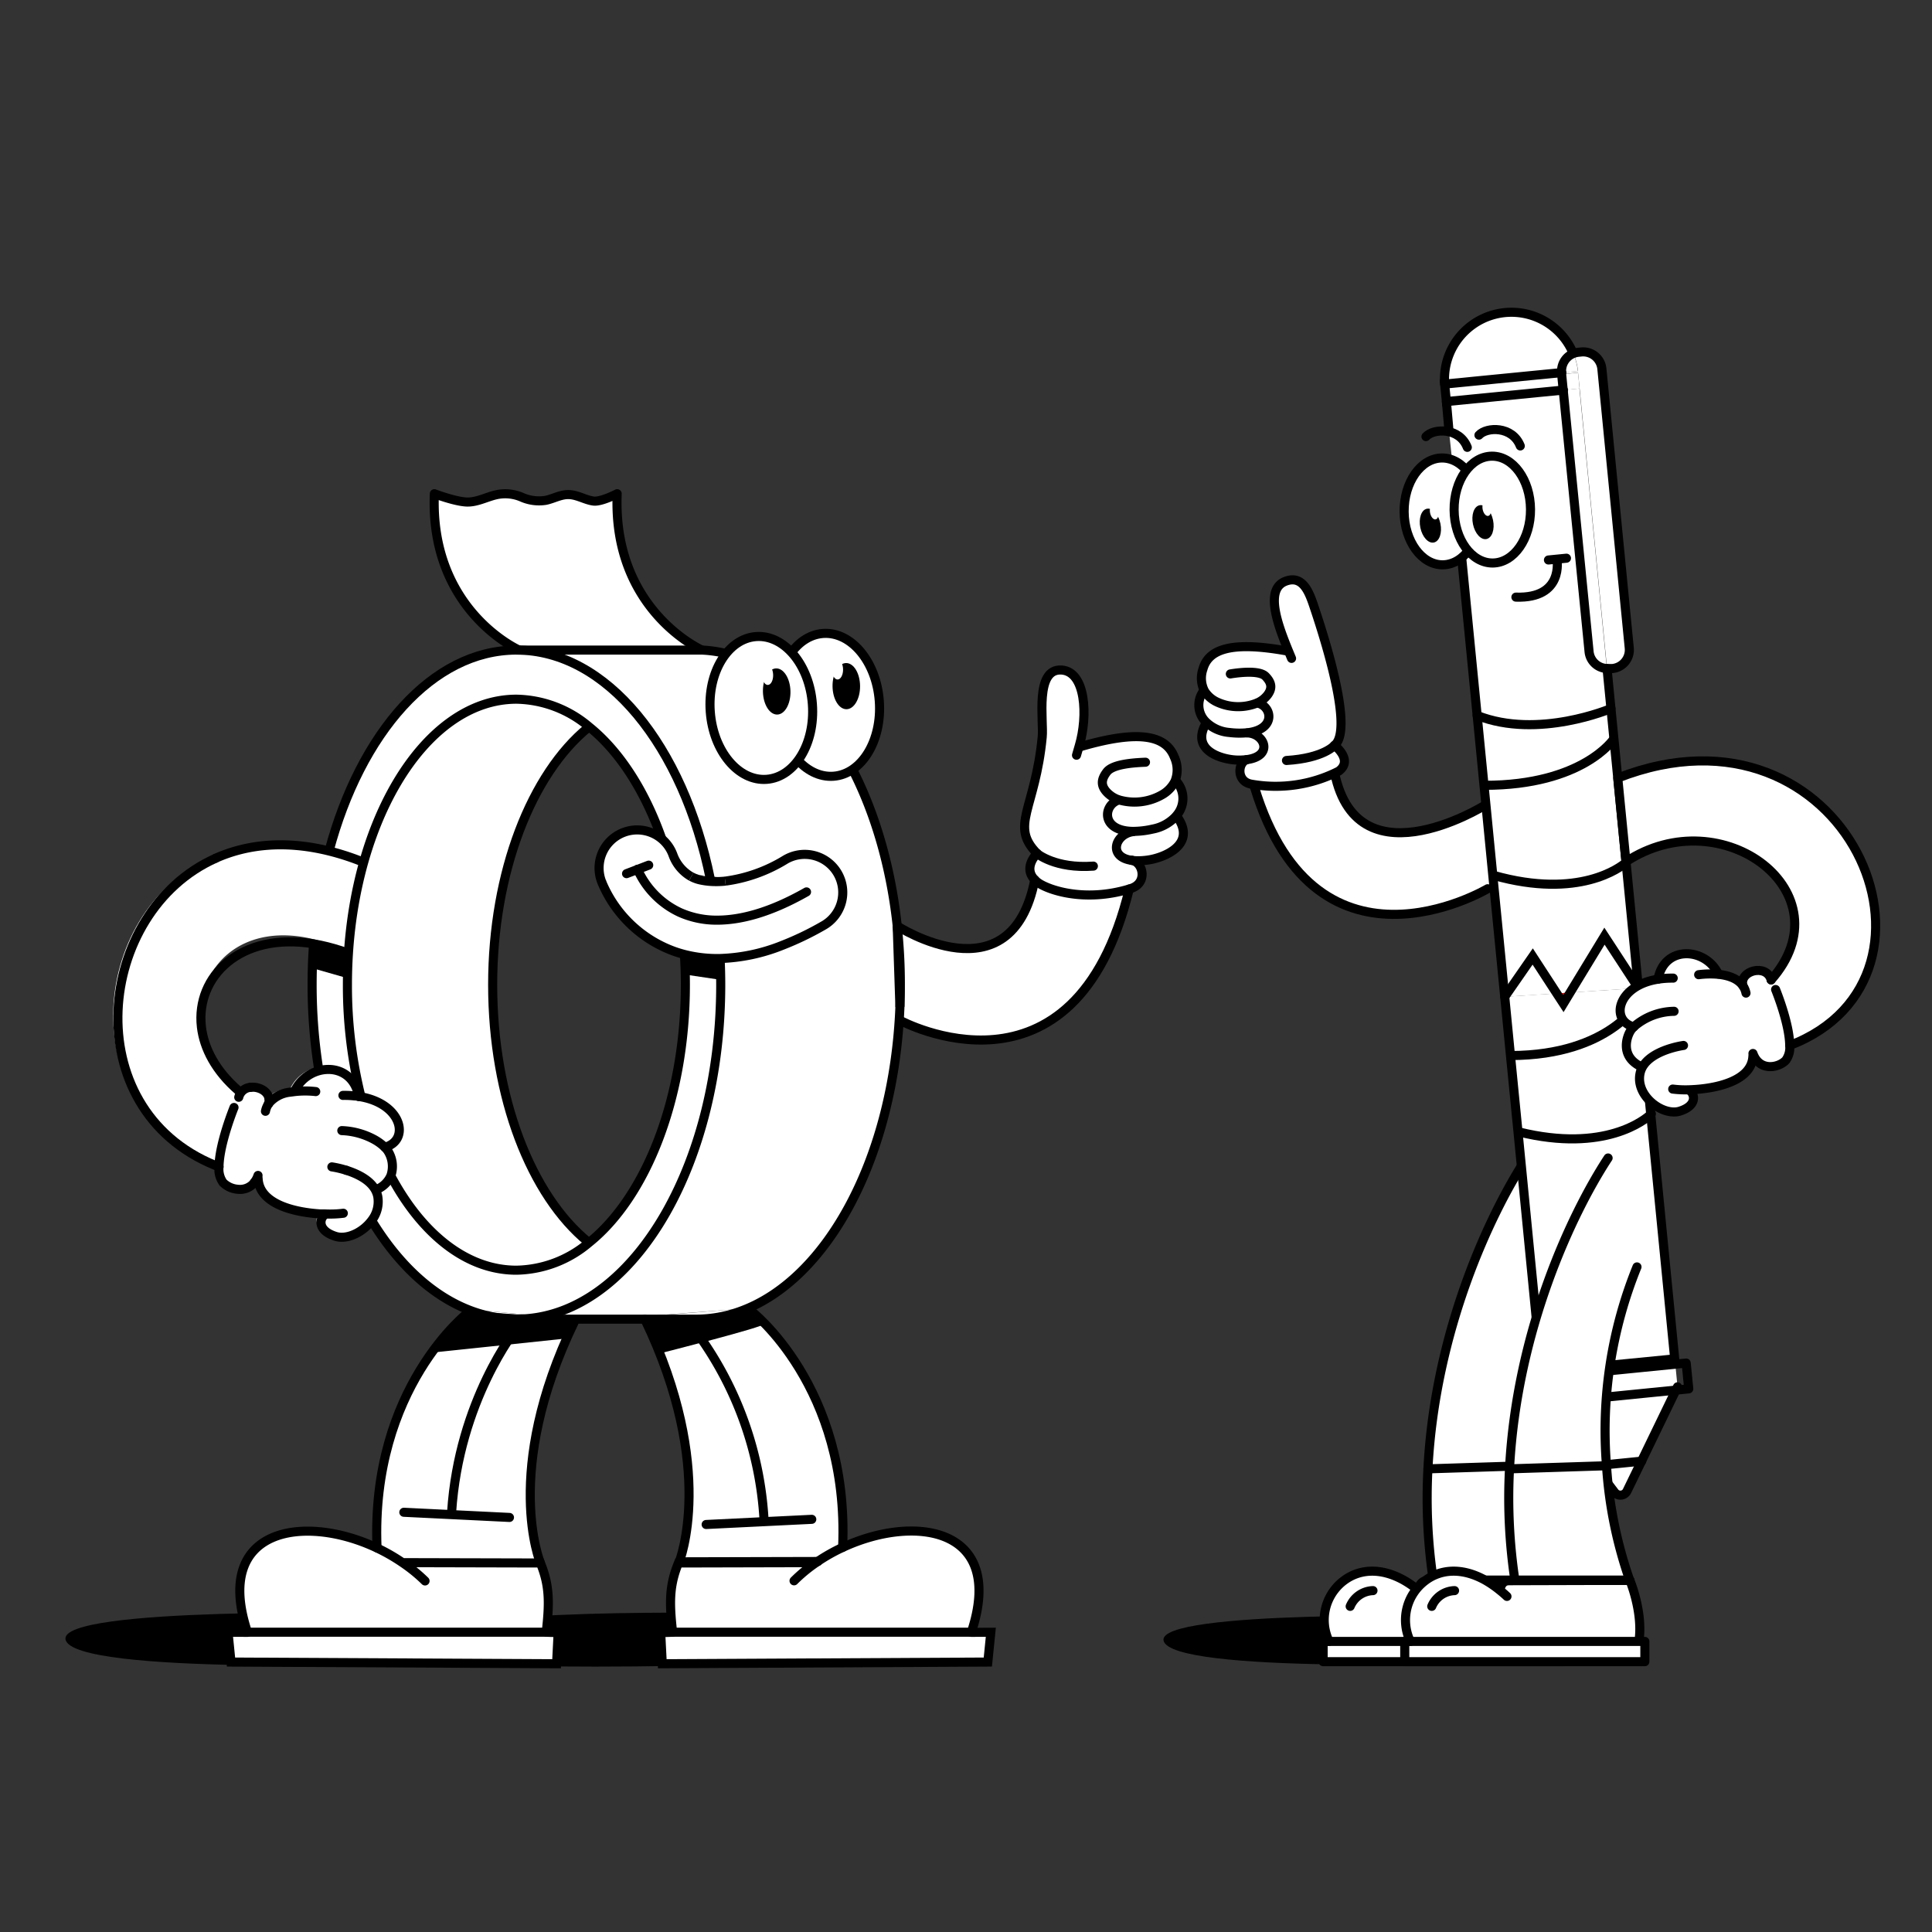 <svg id="Layer_1" data-name="Layer 1" xmlns="http://www.w3.org/2000/svg" viewBox="0 0 400 400"><rect x="0" y="0" width="400" height="400" fill="#333333" stroke="none"/><defs><style>.cls-1,.cls-7{fill:#fff;}.cls-2{fill:red;}.cls-3,.cls-4,.cls-5,.cls-6{fill:none;}.cls-3,.cls-4,.cls-5,.cls-6,.cls-7{stroke:#000;stroke-width:1.88px;}.cls-3,.cls-4,.cls-7{stroke-linecap:round;}.cls-3,.cls-6{stroke-linejoin:round;}.cls-4,.cls-5,.cls-7{stroke-miterlimit:10;}</style></defs><title>Desk_Dudes24</title><path class="cls-1" d="M68.13,175.62l-.2.76h0a53,53,0,0,1,5.4,1.77l-2.8,18.09,0,.29c-.92-.41-1.84-.78-2.74-1.1s-1.89-.44-2.81-.59q-.32,4.17-.31,8.46A111.76,111.76,0,0,0,66,220.93a7.51,7.51,0,0,1,1.57-.07c3-.19,6,1.54,6.74,5.59l.43.07a94.7,94.7,0,0,1-2.81-23.22c0-32.64,15.66-59.11,35-59.11a23.82,23.82,0,0,1,15,5.69c6.31,5.07,11.58,13.23,15.12,23.33a7.8,7.8,0,0,1,2.3,3.22,8.48,8.48,0,0,0,3.79,4.5h0l3.95.52C141.48,153.9,125.62,134,106.92,134,89.56,134,74.65,151.14,68.13,175.62Z"/><path d="M301.37,334.61s-61.74-1.32-60.47,5.05c1.39,6.94,66.42,4.64,66.42,4.64Z"/><polygon class="cls-1" points="323.65 339.84 323.65 344.03 298.32 344.03 273.94 344.03 273.94 339.84 275.14 339.84 297.12 339.84 298.32 339.84 322.46 339.84 323.65 339.84"/><path class="cls-1" d="M293.55,329.16l.14-.18c.27-1.2.87-1.57,1.37-1.68a3.68,3.68,0,0,1,.6-.05l24.18-.07h.69s2.74,6.47,1.93,12.4v.26H275.14a10.21,10.21,0,0,1,3.11-12.61l.07-.05c3-2.18,7.31-2.78,12.29,0h0A21.35,21.35,0,0,1,293.55,329.16Z"/><path class="cls-1" d="M315.84,240.07l5.89,22.23a90.22,90.22,0,0,0-6.31,41.16h-.13l-19.65.63C297.12,275.39,308.57,251.28,315.84,240.07Z"/><polygon class="cls-1" points="320.53 327.18 320.53 327.18 319.84 327.18 320.53 327.18"/><polygon class="cls-1" points="320.53 327.18 319.84 327.18 296.75 327.18 296.75 327.18 320.53 327.18"/><path class="cls-1" d="M320.53,327.18H296.74a114.54,114.54,0,0,1-1.1-23.07l19.95-.64h.12A88.85,88.85,0,0,0,320.53,327.18Z"/><path class="cls-2" d="M315.75,239.75l.09.32c-7.27,11.21-18.72,35.32-20.2,64h-.3C296.83,275.12,308.49,250.82,315.75,239.75Z"/><polyline class="cls-3" points="296.75 327.18 296.75 327.18 319.84 327.18 320.53 327.18 320.53 327.18"/><path class="cls-3" d="M295.13,330.52c-.53-.5-1.06-.95-1.58-1.36h0a21.35,21.35,0,0,0-2.91-2h0c-5-2.78-9.31-2.18-12.29,0l-.07.05a10.21,10.21,0,0,0-3.11,12.61"/><polygon class="cls-3" points="322.46 339.84 323.65 339.84 323.65 344.03 298.32 344.03 273.94 344.03 273.94 339.84 275.14 339.84 297.12 339.84 298.32 339.84 322.46 339.84"/><path class="cls-3" d="M293.69,329c.27-1.2.87-1.57,1.37-1.68a3.68,3.68,0,0,1,.6-.05l24.18-.07h.69"/><path class="cls-3" d="M316.05,239.75l-.21.32c-7.27,11.21-18.72,35.32-20.2,64h0a114.54,114.54,0,0,0,1.1,23.07h23.79s2.74,6.47,1.93,12.4"/><path class="cls-3" d="M320.53,327.18a88.85,88.85,0,0,1-4.82-23.72A90.36,90.36,0,0,1,322,262.3"/><path class="cls-4" d="M284.26,329.32a5.31,5.31,0,0,0-4.72,3.26"/><line class="cls-4" x1="295.64" y1="304.11" x2="315.59" y2="303.47"/><path d="M78.66,334s-66.46-1.42-65.09,5.44c1.5,7.46,71.49,5,71.49,5Z"/><path d="M154.62,334s-66.46-1.42-65.08,5.44c.61,3.07,11.74,5.43,25.88,5.58,20.69.21,45.61-.59,45.61-.59Z"/><path class="cls-1" d="M75.16,226.73c-.44-.11-.9-.2-1.39-.28l0-.12A6.23,6.23,0,0,0,68,220.86a7.52,7.52,0,0,0-1.55.27,7.9,7.9,0,0,0-5,4.2h0v0l-.89.12A6.66,6.66,0,0,0,56,227.92a2.35,2.35,0,0,0,.08-1h0a4.71,4.71,0,0,0-1,1c.55-1.84-1.09-3.16-2.83-3.37h0a3.19,3.19,0,0,0-2.51.68c-.38.33-.22-.27-.38.33-4.29-4.86-7-8.85-7.54-13.48-1.46-12.1,8.54-21.44,23.52-17.52.92.24,1.85.53,2.8.87s2.67.48,3.62.8l2.69-17.85c-1.84-.71-4.37-1.53-6.13-2h0c-8.94-2.41-16.77-1.83-23.25.74l-.06,0c-24.73,11.07-29,51.74-.07,63.57h0l.79.32h0a4.82,4.82,0,0,0,.85,3.24,4.8,4.8,0,0,0,3,1.39,3.8,3.8,0,0,0,3.11-2.3l.26.06a4.59,4.59,0,0,0,.11.84h0c1,4.89,8.59,6.33,13.69,6.51v-.05l.92.05V251h0c-1.1.85-1.55,3.29,2.19,4.49a4.09,4.09,0,0,0,.86.17,8.59,8.59,0,0,0,6.2-4.17,6.1,6.1,0,0,0,.8-4.31,5,5,0,0,0-.47-1.3l.33-.17.37-.2a4.91,4.91,0,0,0,2.78-3.77h0a6.28,6.28,0,0,0-1-4.1,5.6,5.6,0,0,0-.55-.64,4.39,4.39,0,0,0,.67-.23C83.93,235,82.57,228.6,75.16,226.73Zm3.43,9.07a10.24,10.24,0,0,1,.91.66A10.24,10.24,0,0,0,78.59,235.8Z"/><path class="cls-1" d="M75.86,226.73c-.44-.11-.91-.2-1.4-.28a.5.5,0,0,0,0-.12,6.23,6.23,0,0,0-5.8-5.47,7.54,7.54,0,0,0-1.54.27,7.88,7.88,0,0,0-5,4.2h0v0c-.29,0-.6.07-.9.12a6.64,6.64,0,0,0-4.52,2.42,2.35,2.35,0,0,0,.08-1h0a4.49,4.49,0,0,0-1,1c.54-1.84-1.09-3.16-2.83-3.37h0a3.36,3.36,0,0,0-2.08.38c-4,4.12-4.42,11.22-4.38,16.61a.92.92,0,0,1,0,.29,4,4,0,0,0,.82,2.44,4.77,4.77,0,0,0,3,1.39,3.8,3.8,0,0,0,3.12-2.3l.25.06a5.67,5.67,0,0,0,.11.84h0c1,4.89,8.6,6.33,13.7,6.51v-.05l.92.05V251h0c-1.11.85-1.55,3.29,2.19,4.49a4,4,0,0,0,.86.17,8.59,8.59,0,0,0,6.2-4.17,6,6,0,0,0,.79-4.31,4.39,4.39,0,0,0-.47-1.3l.33-.17a3.22,3.22,0,0,0,.37-.2,4.9,4.9,0,0,0,2.79-3.77h0a6.34,6.34,0,0,0-1-4.1,5.8,5.8,0,0,0-.56-.64,4.52,4.52,0,0,0,.68-.23C84.62,235,83.27,228.6,75.86,226.73Zm3.43,9.07a10,10,0,0,1,.9.66A10,10,0,0,0,79.29,235.8Z"/><path class="cls-1" d="M44.61,177.14c-25.85,10.3-30.46,52.31-.19,63.89h0l.13-.31h0C15.57,228.88,19.88,188.21,44.61,177.14Z"/><path class="cls-1" d="M44.42,241a4.76,4.76,0,0,0,.85,3.24,4.84,4.84,0,0,0,3.88,1.39,4.83,4.83,0,0,1-3-1.39,4.82,4.82,0,0,1-.84-3.24h0l-.78-.32-.13.31Z"/><path class="cls-1" d="M55.7,226.88a2.35,2.35,0,0,1-.08,1,6.61,6.61,0,0,1,4.52-2.42l0-.12A8.82,8.82,0,0,0,55.7,226.88Z"/><path class="cls-1" d="M60.12,225.33v0l0,.12q.45-.08.9-.12v0h0a7.85,7.85,0,0,1,5-4.2l0-.19A7.84,7.84,0,0,0,60.12,225.33Z"/><path class="cls-1" d="M66,220.93h0l0,.19a7.42,7.42,0,0,1,1.54-.27A7.51,7.51,0,0,0,66,220.93Z"/><path class="cls-1" d="M66.32,251c-1.1.85-1.54,3.29,2.2,4.49a4.55,4.55,0,0,0,1.78.17,4,4,0,0,1-.86-.17c-3.75-1.2-3.3-3.64-2.2-4.49h0v-.18l-.92-.05v.05h0Z"/><path class="cls-1" d="M67.74,195.43c.9.32,1.82.69,2.74,1.1l0-.29C69.58,195.92,68.65,195.66,67.74,195.43Z"/><path class="cls-1" d="M71.93,203.3a94.7,94.7,0,0,0,2.81,23.22c8.65,1.6,10.06,9.08,4.92,10.43a5.8,5.8,0,0,1,.56.64,6,6,0,0,1,.7,5.28c6.4,12,15.68,19.55,26,19.55a23.88,23.88,0,0,0,15-5.67l-.18-.22C110,247,102,226.73,102,203.32s8.07-43.69,19.77-53.25l.15-.19a23.82,23.82,0,0,0-15-5.69C87.59,144.19,71.93,170.66,71.93,203.3Z"/><path class="cls-1" d="M76.94,252.17c5.75,9.47,13.17,16.23,21.47,19h0l12,1.16c21.71-2.94,38.77-32.72,38.77-69,0-1.81-.05-3.61-.13-5.39a27.35,27.35,0,0,1-7.39-.85c.13,2.05.2,4.14.2,6.24,0,23.6-8.18,44-20,53.45a23.88,23.88,0,0,1-15,5.67c-10.32,0-19.6-7.55-26-19.55a5.47,5.47,0,0,1-2.85,2.79l-.33.17a5,5,0,0,1,.47,1.3A6.32,6.32,0,0,1,76.94,252.17Z"/><path class="cls-1" d="M89.93,101.66c-1,24,17.27,32.24,17.55,32.37h36.63l1.22,0v0s-18.56-8.2-17.55-32.38c0,0-3.3,1.72-4.89,1.53s-3.11-1.17-4.77-1.33c-1.85-.18-3.38.8-5.13,1.17a8.83,8.83,0,0,1-4.92-.62,8.59,8.59,0,0,0-5.68-.45c-1.85.49-3.71,1.47-5.67,1.42C94.27,103.32,89.93,101.66,89.93,101.66Z"/><path class="cls-1" d="M110.45,272.34l-12-1.16a26.68,26.68,0,0,0,8.51,1.4h.75A25.62,25.62,0,0,0,110.45,272.34Z"/><path class="cls-1" d="M107.48,134h-.56c18.7,0,34.56,19.87,40.15,47.42l3.07.41h0a31.87,31.87,0,0,0,12.42-4.4,7.87,7.87,0,1,1,7.82,13.67,62.06,62.06,0,0,1-8.44,4.06,38.12,38.12,0,0,1-12.86,2.72c.08,1.78.13,3.58.13,5.39,0,36.32-17.06,66.1-38.77,69l2.39.23h20.71L153.16,271c18.12-6.46,31.91-32,33.16-63.07l-.56-16.77c-3.44-31.83-20.15-56.15-40.43-57.1l-1.22,0Z"/><path class="cls-1" d="M107.67,272.57h5.17l-2.39-.23A25.62,25.62,0,0,1,107.67,272.57Z"/><path class="cls-1" d="M133.55,272.58h10.56a26.86,26.86,0,0,0,9-1.59Z"/><polygon class="cls-1" points="51.24 338.1 47.21 338.08 47.83 344.25 115.23 344.61 115.56 338.16 113.09 338.08 51.24 338.1"/><polygon class="cls-1" points="201.11 338.1 139.26 338.08 136.79 338.16 137.12 344.61 204.52 344.25 205.14 338.08 201.11 338.1"/><path class="cls-1" d="M147.07,181.45l-3.95-.52a7.1,7.1,0,0,0,1.85.68,14.81,14.81,0,0,0,2.19.31Z"/><path class="cls-1" d="M112.84,272.57h-5.92a26.68,26.68,0,0,1-8.51-1.4h0l-1.35-.13S76.68,286.64,78,319.9A39.21,39.21,0,0,1,83.37,323l28.52.08s-7.94-18.93,7-49.89Z"/><path class="cls-1" d="M155.46,270.81l-2.3.18a26.86,26.86,0,0,1-9,1.59h-10.6c14.9,31,7.12,50.21,7.12,50.21l28.71-.07a38.67,38.67,0,0,1,5.14-2.89C175.9,286.45,155.46,270.81,155.46,270.81Z"/><path class="cls-1" d="M150.14,181.86l-3.07-.41.09.47A17.67,17.67,0,0,0,150.14,181.86Z"/><path class="cls-1" d="M173.38,180.76a7.87,7.87,0,0,0-10.7-3.09,31.89,31.89,0,0,1-12.49,4.21h0a18.56,18.56,0,0,1-3,0,14.81,14.81,0,0,1-2.18-.35,7,7,0,0,1-1.84-.71h0a8.52,8.52,0,0,1-3.72-4.56,7.77,7.77,0,0,0-2.25-3.25,7.89,7.89,0,0,0-12.57,8.67l.07.18h0a25.71,25.71,0,0,0,14.63,14.37c.72.27,1.44.5,2.18.7a27.14,27.14,0,0,0,7.37,1,37.93,37.93,0,0,0,12.9-2.51,61.89,61.89,0,0,0,8.51-3.93A7.87,7.87,0,0,0,173.38,180.76Z"/><path class="cls-1" d="M83.37,323.53A38.19,38.19,0,0,0,78,320.47C63,313.38,44,316.25,51.24,338l61.85,0c.72-6.26.67-9.75-1.2-14.33Z"/><path class="cls-1" d="M174.48,320.4a36.56,36.56,0,0,0-5.14,2.89l-.6.41-.11-.17-28.17.07c-1.87,4.58-1.92,8.07-1.2,14.33l61.85,0C208.29,316.33,189.53,313.4,174.48,320.4Z"/><path class="cls-1" d="M185.76,191.15l.56,16.77q.09-2.29.09-4.62A112.34,112.34,0,0,0,185.76,191.15Z"/><path class="cls-1" d="M186.32,207.92l.09,2.8s36.07,19.51,47.39-27.23c-9.05,2.73-16.34.34-18.72-1.21a6.2,6.2,0,0,1-.84-.69c-4.84,24.9-28.48,9.56-28.48,9.56a112.34,112.34,0,0,1,.65,12.15Q186.41,205.63,186.32,207.92Z"/><path class="cls-1" d="M243.8,168.65l-.42-.1h0a2.2,2.2,0,0,0,.2-.23,5.35,5.35,0,0,0,.07-7l-.36-.09h0a6.31,6.31,0,0,0-.14-5c-1.7-4.38-7.08-5.72-19.13-2.24h0l-.55-.12c1.8-6.13,1.37-15.31-3.68-15.63-5.6-.36-3.66,10.49-4,13.87-1.45,15-6.75,18.3-1.09,24.09h0s-3,2.88-.47,5.45a6.2,6.2,0,0,0,.84.69c2.38,1.55,9.67,3.94,18.72,1.21l.29-.08c3.6-1.13,2.6-5.42.28-5.84a8.61,8.61,0,0,0,.92.07h0a14.82,14.82,0,0,0,2.3-.13C240.86,177.07,247.77,174.39,243.8,168.65Z"/><path class="cls-3" d="M169.34,323.29l-28.71.07s7.78-19.25-7.12-50.21"/><path class="cls-3" d="M155.46,271.37s20.44,15.65,19,49"/><path class="cls-3" d="M111.89,323.6s-7.94-18.92,7-49.88"/><path class="cls-3" d="M97.06,271.62s-20.38,15.59-19,48.85"/><path class="cls-4" d="M83.72,323.53l28.17.07c1.87,4.58,1.92,8.07,1.2,14.33l-61.85,0C44,316.25,63,313.38,78,320.47a38.19,38.19,0,0,1,5.34,3.06A33.06,33.06,0,0,1,88,327.32"/><polyline class="cls-4" points="51.24 337.96 47.21 337.94 47.83 344.11 115.23 344.46 115.56 338.02 113.09 337.94"/><path class="cls-4" d="M168.63,323.53l-28.17.07c-1.87,4.58-1.92,8.07-1.2,14.33l61.85,0c7.18-21.63-11.58-24.56-26.63-17.56a36.56,36.56,0,0,0-5.14,2.89l-.6.41a32.29,32.29,0,0,0-4.34,3.62"/><polyline class="cls-4" points="201.11 337.96 205.14 337.94 204.52 344.11 137.12 344.46 136.79 338.02 139.26 337.94"/><path class="cls-3" d="M214.24,182.15c-4.84,24.91-28.48,9.57-28.48,9.57"/><path class="cls-3" d="M186.41,211.29s36.07,19.51,47.39-27.23"/><line class="cls-5" x1="185.76" y1="191.72" x2="186.32" y2="208.48"/><path class="cls-3" d="M234.32,178.13h0"/><path class="cls-3" d="M214.71,176.71s-3,2.88-.47,5.44a5.56,5.56,0,0,0,.84.7c2.38,1.55,9.67,3.93,18.72,1.21l.29-.09c3.6-1.12,2.6-5.41.28-5.84"/><path class="cls-3" d="M222.88,156.36c.18-.63.38-1.29.58-2,1.8-6.13,1.37-15.32-3.68-15.64-5.6-.35-3.66,10.5-4,13.88-1.45,15-6.75,18.3-1.09,24.08"/><path class="cls-3" d="M224,154.5c12.05-3.49,17.43-2.15,19.13,2.24a6.31,6.31,0,0,1,.14,5,6.57,6.57,0,0,1-2.62,2.77,11.48,11.48,0,0,1-9,1.09,6,6,0,0,1-2.49-1.58c-1.27-1.37-1.21-2.63,0-4.21s5.32-1.89,8-2"/><path class="cls-3" d="M243.64,161.86a5.34,5.34,0,0,1-.07,7l-.2.24a8.71,8.71,0,0,1-4.72,2.55,18.29,18.29,0,0,1-4.08.48c-6.66-.07-6.22-5.41-3-6.48"/><path class="cls-3" d="M243.8,169.22c4,5.74-2.94,8.42-6.2,8.85a13.77,13.77,0,0,1-2.3.14h0a8.52,8.52,0,0,1-.92-.08h-.05c-5-.7-3.49-5.44.25-5.95h0"/><path class="cls-3" d="M226.37,179.32c-7.88.58-11.66-2.61-11.66-2.61h0"/><path class="cls-5" d="M67.93,176.94l.2-.75c6.52-24.48,21.43-41.6,38.79-41.6,18.7,0,34.56,19.88,40.15,47.43"/><path class="cls-5" d="M66,221.5a111.85,111.85,0,0,1-1.38-17.63c0-2.86.1-5.69.31-8.46a2.64,2.64,0,0,1,0-.28"/><path class="cls-5" d="M149.09,198.47c.08,1.78.13,3.58.13,5.4,0,36.31-17.06,66.1-38.77,69a25.62,25.62,0,0,1-2.78.22l-.75,0a26.68,26.68,0,0,1-8.51-1.4h0c-8.3-2.78-15.72-9.54-21.47-19"/><path class="cls-5" d="M74.79,227.3a1.6,1.6,0,0,1-.05-.21,94.76,94.76,0,0,1-2.81-23.22c0-32.65,15.66-59.11,35-59.11a23.82,23.82,0,0,1,15,5.69c6.31,5.06,11.58,13.22,15.12,23.32"/><path class="cls-5" d="M141.7,197.63q.2,3.08.2,6.24c0,23.6-8.18,44-20,53.44a23.82,23.82,0,0,1-15,5.67c-10.32,0-19.6-7.54-26-19.55"/><path class="cls-5" d="M121.72,257.1h0C110,247.52,102,227.29,102,203.89s8.07-43.69,19.77-53.25"/><path class="cls-5" d="M106.92,134.59h37.19c.41,0,.81,0,1.22,0,20.28.94,37,25.27,40.43,57.1a112.07,112.07,0,0,1,.65,12.15c0,1.55,0,3.09-.09,4.61-1.25,31.11-15,56.61-33.16,63.08a26.86,26.86,0,0,1-9,1.59H107.67"/><path class="cls-6" d="M145.33,134.59s-18.56-8.2-17.55-32.37c0,0-3.3,1.72-4.89,1.52s-3.11-1.16-4.77-1.32c-1.85-.19-3.38.8-5.13,1.17a8.83,8.83,0,0,1-4.92-.63,8.65,8.65,0,0,0-5.68-.44c-1.85.48-3.71,1.46-5.67,1.42-2.45-.06-6.79-1.72-6.79-1.72-1,24,17.27,32.25,17.55,32.37h0"/><path class="cls-3" d="M71,226.79a18.42,18.42,0,0,1,2.4.11c.32,0,.64.07.94.12l.43.07c8.65,1.6,10.06,9.07,4.92,10.43"/><path class="cls-3" d="M70.77,234.08a15.23,15.23,0,0,1,6.75,1.86,10.39,10.39,0,0,1,1.9,1.35l.24.23a5,5,0,0,1,.56.64,5.94,5.94,0,0,1,.7,5.27,5.45,5.45,0,0,1-2.85,2.8"/><path class="cls-3" d="M71.08,251.19a22,22,0,0,1-3.83.14l-.92,0c-5.34-.33-12.62-2-12.89-7.31"/><path class="cls-3" d="M61,225.9h0a7.9,7.9,0,0,1,5-4.21,7.4,7.4,0,0,1,1.54-.26c3-.2,6,1.53,6.74,5.59h0"/><path class="cls-3" d="M71.72,242.3c2,.63,4.55,1.78,5.8,3.73.08.12.15.24.22.37a5,5,0,0,1,.47,1.3,6.33,6.33,0,0,1-1.27,5c-1.63,2.2-4.39,3.65-6.64,3.44a4,4,0,0,1-.86-.18c-3.75-1.2-3.3-3.63-2.2-4.48"/><path class="cls-3" d="M68.71,241.59a20.08,20.08,0,0,1,3,.71"/><path class="cls-3" d="M55.62,228.49a4.38,4.38,0,0,0-.66,1.59"/><path class="cls-3" d="M65.37,226A19.44,19.44,0,0,0,61,226h0l-.9.12a6.61,6.61,0,0,0-4.52,2.42"/><path class="cls-3" d="M51.85,225.12a2.72,2.72,0,0,0-2.42,2.06"/><path class="cls-3" d="M55.7,227.45c-.25-1.57-2.16-2.54-3.83-2.33"/><path class="cls-3" d="M55.62,228.49h0a2.35,2.35,0,0,0,.08-1"/><path class="cls-3" d="M52.63,244.83a4.92,4.92,0,0,0,.56-.9c.08-.18.16-.37.23-.57"/><path class="cls-3" d="M48.45,229.29s-3.06,7.49-3.11,12.3a4.83,4.83,0,0,0,.84,3.25,4.82,4.82,0,0,0,3,1.38,3.79,3.79,0,0,0,3.48-1.39"/><path class="cls-3" d="M71.4,197.1l-.87-.3c-1-.31-1.88-.58-2.79-.8s-1.89-.44-2.81-.59c-15.16-2.5-24.44,6.76-23.23,17.2.52,4.45,2.95,9.12,7.65,13.18l.08.08"/><path class="cls-3" d="M44.67,177.68c6.49-2.89,14.39-3.74,23.46-1.49a52.26,52.26,0,0,1,6.3,2"/><path class="cls-3" d="M45.34,241.59h0l-.78-.31h0c-29-11.83-24.67-52.5.06-63.57"/><path class="cls-4" d="M132,180a17.84,17.84,0,0,0,8.78,8.92,18.64,18.64,0,0,0,7.66,1.59c4.83,0,10.92-1.52,18.54-5.85"/><path class="cls-5" d="M150.15,182.43A31.74,31.74,0,0,0,162.57,178a7.88,7.88,0,1,1,7.82,13.68,62,62,0,0,1-8.44,4.05,37.64,37.64,0,0,1-12.86,2.72,27.35,27.35,0,0,1-7.39-.84c-.73-.19-1.46-.41-2.18-.67a25.71,25.71,0,0,1-14.86-14.14h0s0-.11-.07-.17A7.89,7.89,0,1,1,139.33,177a8.48,8.48,0,0,0,3.79,4.5"/><path class="cls-5" d="M143.12,181.49a7.1,7.1,0,0,0,1.85.69,14.81,14.81,0,0,0,2.19.31,18.79,18.79,0,0,0,3-.06"/><line class="cls-4" x1="131.99" y1="180.01" x2="129.72" y2="180.88"/><line class="cls-4" x1="134.31" y1="179.12" x2="131.99" y2="180.01"/><path class="cls-3" d="M144.76,276.56a72.62,72.62,0,0,1,13.42,38"/><line class="cls-3" x1="144.76" y1="276.56" x2="144.76" y2="276.56"/><line class="cls-3" x1="146.2" y1="315.63" x2="168.07" y2="314.56"/><path class="cls-3" d="M106.92,275.1S95,289.93,93.5,313.1"/><line class="cls-3" x1="105.48" y1="314.17" x2="83.61" y2="313.1"/><path class="cls-1" d="M307.41,166.78l1.35,17s-37.31,22.11-49.59-22.84l16.8-3.25C279.36,184.28,307.41,166.78,307.41,166.78Z"/><path class="cls-3" d="M308,184s-36.59,21.85-48.87-23.1l16.8-3.25c3.39,26.61,31.44,9.11,31.44,9.11"/><polygon class="cls-1" points="347.3 287.13 339.85 302.52 330.4 303.47 330.22 303.61 319.77 289.83 347.3 287.13"/><rect class="cls-1" x="319.38" y="283.03" width="27.71" height="5.33" transform="translate(-26.23 33.79) rotate(-5.59)"/><path class="cls-1" d="M341.77,230.72l5,50.62L319.15,284l-4.87-49.66.22,0C332.31,238.75,340.67,231.75,341.77,230.72Z"/><path class="cls-1" d="M339.47,207.23l2.3,23.49c-1.1,1-9.46,8-27.27,3.64l-.22,0-1.55-15.82.13,0c20.58-.09,26.59-11.31,26.59-11.31Z"/><path class="cls-1" d="M339.85,302.52l-3,6.18a1.52,1.52,0,0,1-2.58.25l-4.06-5.34.18-.14Z"/><path class="cls-1" d="M339.21,204.57l.26,2.66h0s-6,11.22-26.59,11.31l-.13,0-1.19-12.17,10.77-.71,1.38,2.11,1.39-2.29Z"/><path class="cls-1" d="M339.21,204.57l-7-10.75-7.11,11.68-2.77.18-5-7.65-5.79,8.36-2.46-25.14h.17c17.71,5,26.29-1.71,27.41-2.67Z"/><polygon class="cls-1" points="332.19 193.82 339.21 204.57 325.08 205.5 332.19 193.82"/><path class="cls-1" d="M337.32,134.1a3.88,3.88,0,0,1-3.48,4.24l-.6,0a3.05,3.05,0,0,1-.52,0l-5.68-58-.33-3.28v0l0-.31h0a13.59,13.59,0,0,0-1-3.68,4.11,4.11,0,0,1,1.11-.28l.6-.06a3.89,3.89,0,0,1,4.24,3.49Z"/><path class="cls-1" d="M334.15,153l2.51,25.55c-1.12,1-9.7,7.64-27.41,2.67h-.17l-1.83-18.65h.13c20.36,0,26.7-9.56,26.7-9.56Z"/><path class="cls-1" d="M333.53,146.7l.62,6.32h-.07s-6.34,9.56-26.7,9.56h-.13l-1.42-14.47h0C318.46,153.14,333.53,146.7,333.53,146.7Z"/><path class="cls-1" d="M332.72,138.41l.81,8.29s-15.07,6.44-27.7,1.43h0l-5.18-52.78-.64-6-.55-6.2,24.23-2.38L329,134.91A3.87,3.87,0,0,0,332.72,138.41Z"/><path class="cls-1" d="M327,80.43l5.68,58a3.87,3.87,0,0,1-3.72-3.5l-5.31-54.15Z"/><rect class="cls-1" x="323.52" y="77.31" width="3.36" height="3.3" transform="translate(-6.17 32.23) rotate(-5.62)"/><path class="cls-1" d="M326.71,77.13v0l-3.34.33,0-.34,3.34-.32Z"/><path class="cls-2" d="M326.68,76.82l0,.31,0-.31Z"/><path class="cls-1" d="M326.68,76.82l-3.34.32v0a3.89,3.89,0,0,1,2.37-4A13.59,13.59,0,0,1,326.68,76.82Z"/><polygon class="cls-2" points="325.08 205.5 323.69 207.79 322.31 205.68 325.08 205.5"/><rect class="cls-1" x="299.24" y="78.66" width="24.35" height="3.3" transform="translate(-6.34 30.69) rotate(-5.58)"/><path class="cls-2" d="M323.34,77.14l0,.34-24.24,2.37,0-.33Z"/><path class="cls-1" d="M323.33,77.1v0L299.1,79.52a13.86,13.86,0,0,1,26.6-6.38A3.89,3.89,0,0,0,323.33,77.1Z"/><polygon class="cls-1" points="317.33 198.03 322.31 205.68 311.54 206.38 317.33 198.03"/><path class="cls-2" d="M299.1,79.52l0,.33,0-.33Z"/><path class="cls-4" d="M319.77,289.83l10.45,13.78,4.06,5.34a1.52,1.52,0,0,0,2.58-.25l3-6.18,7.45-15.39"/><polyline class="cls-4" points="339.9 302.52 339.85 302.52 330.4 303.47"/><line class="cls-4" x1="299.46" y1="83.14" x2="300.01" y2="89.34"/><polyline class="cls-4" points="300.65 95.35 305.83 148.13 307.25 162.6 309.07 181.25 311.54 206.38 312.73 218.56 314.29 234.38 319.15 284.04 346.73 281.34 341.77 230.72 339.47 207.23 339.21 204.57 336.66 178.57 334.15 153.02 333.53 146.7 332.72 138.41"/><path class="cls-4" d="M325.7,73.14a13.86,13.86,0,0,0-26.6,6.38"/><polyline class="cls-4" points="323.34 77.14 299.11 79.52 299.1 79.52 299.13 79.85 299.46 83.14 323.69 80.76"/><rect class="cls-3" x="319.38" y="283.03" width="27.71" height="5.33" transform="matrix(1, -0.1, 0.1, 1, -26.29, 33.89)"/><path class="cls-4" d="M332.72,138.41a3.05,3.05,0,0,0,.52,0l.6,0a3.88,3.88,0,0,0,3.48-4.24l-5.67-57.81a3.89,3.89,0,0,0-4.24-3.49l-.6.06a4.11,4.11,0,0,0-1.11.28,3.89,3.89,0,0,0-2.37,4v0l0,.34.32,3.28L329,134.91A3.87,3.87,0,0,0,332.72,138.41Z"/><polyline class="cls-4" points="339.21 204.57 332.19 193.82 325.08 205.5 323.69 207.79 322.31 205.68 317.33 198.03 311.54 206.38"/><path class="cls-4" d="M307.38,162.59c20.36,0,26.7-9.56,26.7-9.56"/><path class="cls-4" d="M309.25,181.24c17.71,5,26.29-1.71,27.41-2.67l.12-.11"/><path class="cls-4" d="M312.86,218.54c20.58-.09,26.59-11.31,26.59-11.31"/><path class="cls-4" d="M314.5,234.36c17.81,4.39,26.17-2.61,27.27-3.64l.13-.12"/><path class="cls-3" d="M333.53,146.7s-15.07,6.44-27.7,1.43"/><path class="cls-3" d="M306.2,90.09c1.57-1.72,6.93-1.93,8.56,2.24"/><path class="cls-1" d="M249.06,138.52c1.13-4.13,5.89-5.85,17.14-3.79l.48-.17c-2.2-5.39-4.84-12.59-.52-14.22,3.43-1.29,4.79,2,5.78,4.93,3.49,10.3,8,26.16,4.35,29.05,0,0,4,3.05.86,5.35a28.74,28.74,0,0,1-18.08,2.68c-3.15-.57-2.81-4.47-.92-5.08a13.73,13.73,0,0,1-2.11.09c-3-.1-9.5-1.89-6.44-7.46l.18-.32a4.88,4.88,0,0,1-.7-6.37l.31-.12A5.74,5.74,0,0,1,249.06,138.52Z"/><path class="cls-3" d="M267.4,136.31l-.72-1.74c-2.2-5.4-4.84-12.6-.52-14.23,3.43-1.29,4.79,2,5.78,4.93,3.49,10.3,8,26.16,4.35,29.05,0,0,4,3.05.86,5.35a28.74,28.74,0,0,1-18.08,2.68c-3.15-.57-2.81-4.47-.92-5.08"/><path class="cls-3" d="M266.2,134.73c-11.25-2-16-.34-17.14,3.79a5.78,5.78,0,0,0,.33,4.57,6.06,6.06,0,0,0,2.64,2.28,10.43,10.43,0,0,0,8.3.15,5.44,5.44,0,0,0,2.12-1.66c1-1.36.85-2.5-.42-3.82s-5.48-.81-7.3-.51"/><path class="cls-3" d="M249.08,143.21a4.86,4.86,0,0,0,.7,6.36,7.83,7.83,0,0,0,4.72,2.08,17.09,17.09,0,0,0,3.75.06c6-.68,5.14-5.49,2.1-6.16"/><path class="cls-3" d="M249.61,149.9c-3.07,5.57,3.45,7.36,6.43,7.46a13.73,13.73,0,0,0,2.11-.09h0c5.54-.74,3.74-5.41.09-5.53"/><path class="cls-3" d="M266.35,157.45c7.73-.48,9.94-3.13,9.94-3.13"/><path class="cls-3" d="M295.23,90.39c1.58-1.73,6.93-1.94,8.56,2.23"/><ellipse class="cls-7" cx="171.49" cy="145.92" rx="10.6" ry="14.82" transform="translate(-10.33 13.09) rotate(-4.24)"/><ellipse class="cls-7" cx="157.64" cy="146.56" rx="10.6" ry="14.82" transform="translate(-10.42 12.07) rotate(-4.24)"/><ellipse cx="160.81" cy="143.15" rx="2.85" ry="4.78" transform="translate(-3.55 4.1) rotate(-1.44)"/><ellipse class="cls-1" cx="158.93" cy="139.74" rx="1.15" ry="2.06" transform="translate(-3.47 4.05) rotate(-1.44)"/><ellipse cx="175.21" cy="142.07" rx="2.85" ry="4.78" transform="translate(-1.2 1.49) rotate(-0.49)"/><ellipse class="cls-1" cx="173.39" cy="138.63" rx="1.15" ry="2.06" transform="translate(-1.17 1.48) rotate(-0.49)"/><polygon points="64.61 195.14 64.61 200.43 71.4 202.37 71.4 197.03 64.61 195.14"/><path d="M116.58,277.19,89,280.09a19,19,0,0,1,8.45-8.61l21.07,1.46C118.44,273.3,116.58,277.19,116.58,277.19Z"/><path d="M133.51,273.05l3.23,7.12s21.92-5.53,21.44-6.07-3.21-3.62-3.21-3.62-7.48,2.86-12.6,2.75Z"/><polygon points="148.76 202.8 141.9 201.78 141.71 197.06 148.76 198.63 148.76 202.8"/><path class="cls-1" d="M363.15,218.64l-.23.06c-.27,5.24-7.93,6.74-13,6.92v.17c1,.8,1.46,3.09-2.06,4.22s-9.22-3.13-8.26-7.82A4.68,4.68,0,0,1,340,221l-.31-.16c-4.46-2.17-2.89-6.38-2-7.59a5.15,5.15,0,0,1,.52-.61c-4.91-1.29-3.46-8.54,5-9.88,1.26-7.07,9.82-6.64,12.5-1.06v.05c1.92.2,4,.8,5.11,2.4-.93-3.15,4.9-4.7,5.82-1.24,15.82-17.92-10.1-37.63-30.05-24.47l-1.7-17.33c47.47-18.58,72.66,41.2,35.61,55.37h0a4.5,4.5,0,0,1-.79,3.05C368.43,221,364.69,221.87,363.15,218.64Z"/><path class="cls-1" d="M366.86,202.68l3.67,14.41a3.91,3.91,0,0,1-.78,2.41c-1.32,1.47-5.06,2.36-6.6-.86l-.23.06c-.27,5.24-7.93,6.74-13,6.92v.17c1,.8,1.46,3.09-2.06,4.22s-9.22-3.13-8.26-7.82a4.36,4.36,0,0,1,.45-1.22l-.32-.16c-4.46-2.17-2.89-6.38-2-7.59a5.15,5.15,0,0,1,.52-.61c-4.91-1.29-3.46-8.54,5-9.88,1.26-7.07,9.82-6.64,12.5-1.06v.05c1.93.2,4,.8,5.11,2.4-.93-3.15,4.9-4.7,5.82-1.24Z"/><path class="cls-3" d="M346.42,202.51a19.31,19.31,0,0,0-3.15.22c-8.5,1.34-9.95,8.59-5,9.88"/><path class="cls-3" d="M346.6,209.38a12.94,12.94,0,0,0-8.37,3.23,5.15,5.15,0,0,0-.52.61c-.87,1.21-2.44,5.42,2,7.59"/><path class="cls-3" d="M346.32,225.48a21.26,21.26,0,0,0,3.6.14c5.07-.18,12.73-1.68,13-6.92"/><path class="cls-3" d="M355.77,201.67c-2.68-5.58-11.24-6-12.5,1.06h0"/><path class="cls-3" d="M348.55,216.45S342,217.32,340,221a4.68,4.68,0,0,0-.44,1.22c-1,4.69,4.73,8.95,8.26,7.82s3.1-3.42,2.06-4.22"/><path class="cls-3" d="M351.69,201.8a18.54,18.54,0,0,1,4.07-.08c1.92.2,4,.8,5.11,2.4a4.18,4.18,0,0,1,.62,1.49"/><path class="cls-3" d="M360.87,204.12c-.93-3.15,4.9-4.7,5.82-1.24"/><path class="cls-3" d="M367.62,204.87s2.88,7,2.92,11.58a4.5,4.5,0,0,1-.79,3.05c-1.32,1.47-5.06,2.37-6.6-.86a5.29,5.29,0,0,1-.22-.53"/><path class="cls-3" d="M370.55,216.45c37.05-14.17,11.86-73.95-35.61-55.37l1.7,17.33c19.95-13.16,45.87,6.55,30.05,24.47"/><polygon class="cls-1" points="340.55 339.84 340.55 344.03 315.21 344.03 290.84 344.03 290.84 339.84 292.04 339.84 314.02 339.84 315.21 339.84 339.36 339.84 340.55 339.84"/><path class="cls-1" d="M310.45,329.16l.13-.18c.27-1.2.88-1.57,1.37-1.68a3.84,3.84,0,0,1,.61-.05l24.17-.07h.7s2.73,6.47,1.93,12.4v.26H292a10.2,10.2,0,0,1,3.11-12.61l.06-.05c3-2.18,7.31-2.78,12.3,0h0A22,22,0,0,1,310.45,329.16Z"/><path class="cls-1" d="M332.73,240.07l5.89,22.23a90.36,90.36,0,0,0-6.31,41.16h-.12l-19.66.63C314,275.39,325.46,251.28,332.73,240.07Z"/><polygon class="cls-1" points="337.43 327.18 337.43 327.18 336.74 327.18 337.43 327.18"/><polygon class="cls-1" points="337.43 327.18 336.74 327.18 313.64 327.18 313.64 327.18 337.43 327.18"/><path class="cls-1" d="M337.42,327.18H313.64a114.57,114.57,0,0,1-1.11-23.07l20-.64h.13A89.1,89.1,0,0,0,337.42,327.18Z"/><path class="cls-2" d="M332.65,239.75l.08.32c-7.27,11.21-18.72,35.32-20.2,64h-.29C313.72,275.12,325.39,250.82,332.65,239.75Z"/><polyline class="cls-3" points="313.64 327.18 313.64 327.18 336.74 327.18 337.43 327.18 337.43 327.18"/><path class="cls-3" d="M312,330.52c-.53-.5-1.06-.95-1.58-1.36h0a22,22,0,0,0-2.92-2h0c-5-2.78-9.32-2.18-12.3,0l-.06.05A10.2,10.2,0,0,0,292,339.84"/><polygon class="cls-3" points="339.36 339.84 340.55 339.84 340.55 344.03 315.21 344.03 290.84 344.03 290.84 339.84 292.04 339.84 314.02 339.84 315.21 339.84 339.36 339.84"/><path class="cls-3" d="M310.58,329c.27-1.2.88-1.57,1.37-1.68a3.84,3.84,0,0,1,.61-.05l24.17-.07h.69"/><path class="cls-3" d="M332.94,239.75l-.21.32c-7.27,11.21-18.72,35.32-20.2,64h0a114.57,114.57,0,0,0,1.11,23.07h23.79s2.73,6.47,1.93,12.4"/><path class="cls-3" d="M337.42,327.18a89.1,89.1,0,0,1-4.81-23.72,90.22,90.22,0,0,1,6.31-41.16"/><path class="cls-4" d="M301.15,329.32a5.31,5.31,0,0,0-4.72,3.26"/><line class="cls-4" x1="312.53" y1="304.11" x2="332.48" y2="303.47"/><ellipse class="cls-7" cx="298.62" cy="105.89" rx="7.91" ry="11.06" transform="translate(-0.84 2.39) rotate(-0.46)"/><ellipse class="cls-7" cx="308.96" cy="105.51" rx="7.91" ry="11.06" transform="translate(-0.83 2.48) rotate(-0.46)"/><ellipse cx="307.04" cy="108.09" rx="2.12" ry="3.57" transform="translate(-15.57 64.75) rotate(-11.74)"/><ellipse class="cls-1" cx="307.82" cy="105.3" rx="0.86" ry="1.53" transform="translate(-14.99 64.85) rotate(-11.74)"/><ellipse cx="296.15" cy="108.81" rx="2.12" ry="3.57" transform="translate(-15.95 62.55) rotate(-11.74)"/><ellipse class="cls-1" cx="296.93" cy="106.02" rx="0.86" ry="1.53" transform="translate(-15.36 62.65) rotate(-11.74)"/><path class="cls-4" d="M322.35,115.83s1.5,8.14-8.5,7.8"/><line class="cls-7" x1="324.32" y1="115.57" x2="320.59" y2="115.94"/></svg>